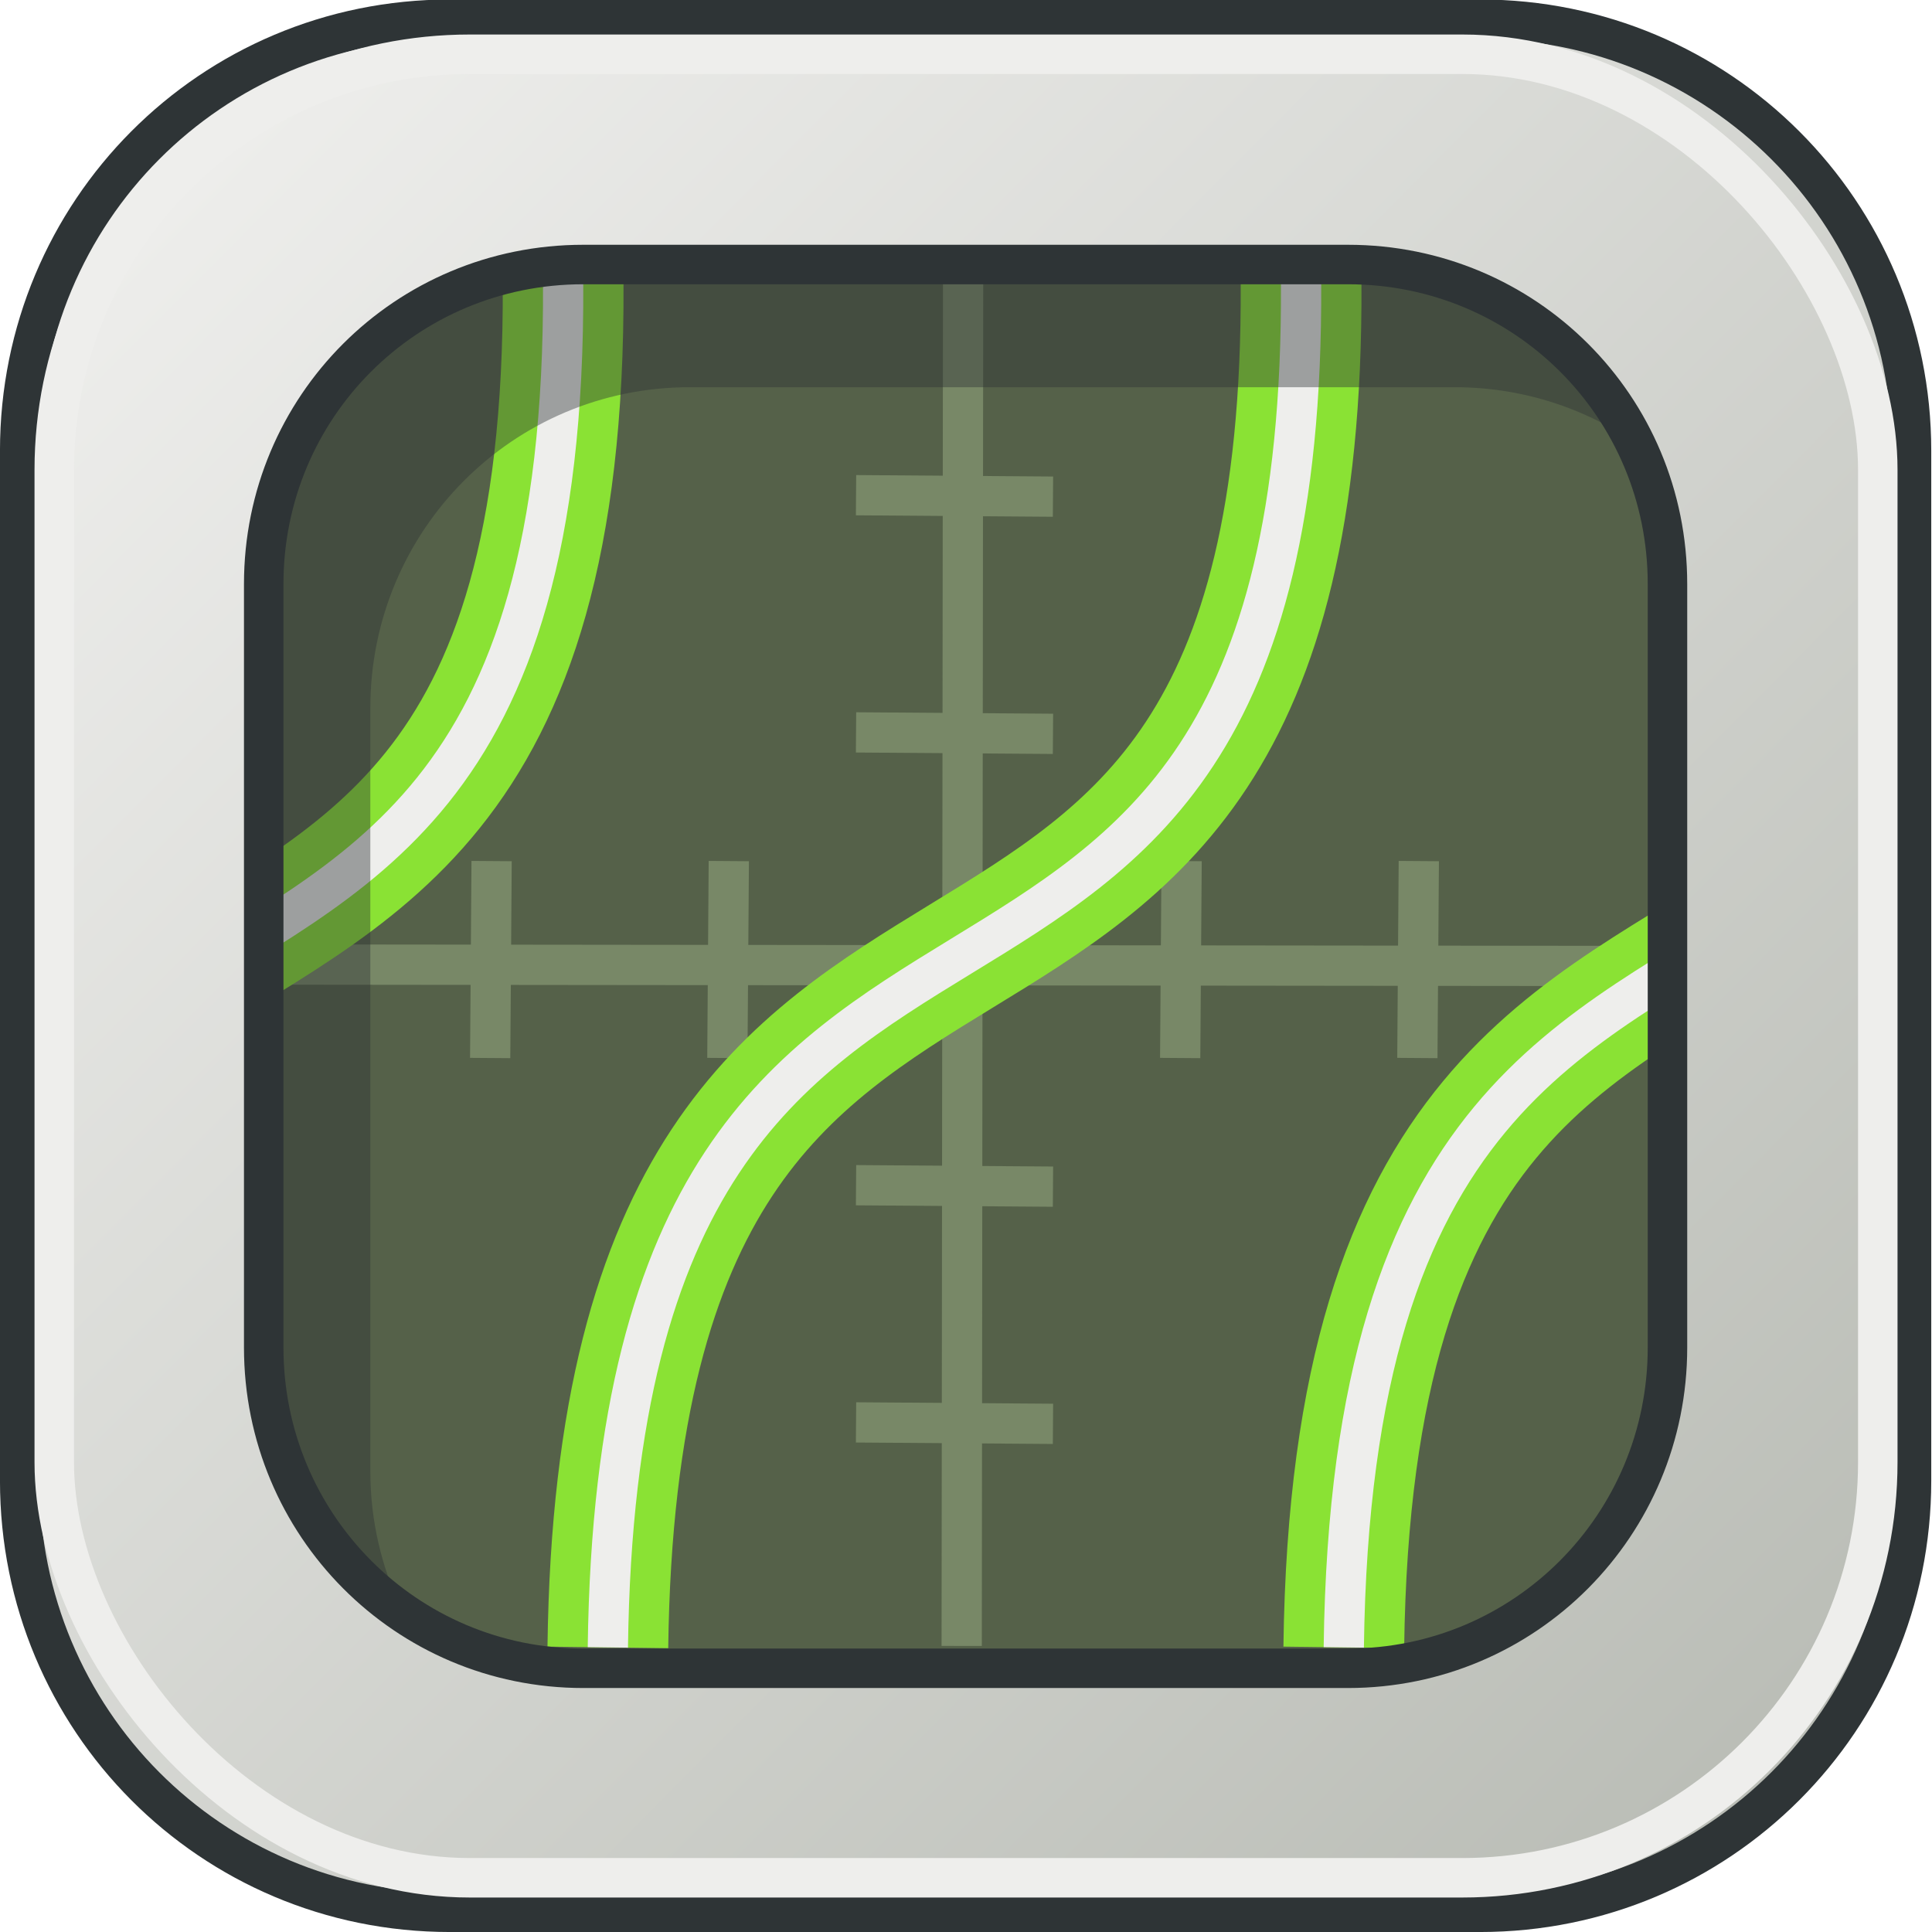 <?xml version="1.0" encoding="UTF-8" standalone="no"?>
<!-- Created with Inkscape (http://www.inkscape.org/) -->

<svg
   xmlns:dc="http://purl.org/dc/elements/1.1/"
   xmlns:cc="http://creativecommons.org/ns#"
   xmlns:rdf="http://www.w3.org/1999/02/22-rdf-syntax-ns#"
   xmlns:svg="http://www.w3.org/2000/svg"
   xmlns="http://www.w3.org/2000/svg"
   xmlns:xlink="http://www.w3.org/1999/xlink"
   xmlns:sodipodi="http://sodipodi.sourceforge.net/DTD/sodipodi-0.dtd"
   xmlns:inkscape="http://www.inkscape.org/namespaces/inkscape"
   width="48px"
   height="48px"
   id="svg50169"
   version="1.1"
   inkscape:version="0.48.4 r9939"
   sodipodi:docname="cosine.svg">
  <defs
     id="defs50171">
    <linearGradient
       inkscape:collect="always"
       id="linearGradient50694">
      <stop
         style="stop-color:#eeeeec;stop-opacity:1;"
         offset="0"
         id="stop50696" />
      <stop
         style="stop-color:#babdb6;stop-opacity:1"
         offset="1"
         id="stop50698" />
    </linearGradient>
    <linearGradient
       inkscape:collect="always"
       xlink:href="#linearGradient50694"
       id="linearGradient50732"
       gradientUnits="userSpaceOnUse"
       x1="4"
       y1="3.786"
       x2="44.286"
       y2="43.857"
       gradientTransform="translate(-29.597,0.96)" />
    <linearGradient
       inkscape:collect="always"
       xlink:href="#linearGradient50694"
       id="linearGradient50752"
       gradientUnits="userSpaceOnUse"
       gradientTransform="translate(-0.013,3.8452965e-4)"
       x1="4"
       y1="3.786"
       x2="44.286"
       y2="43.857" />
  </defs>
  <sodipodi:namedview
     id="base"
     pagecolor="#ffffff"
     bordercolor="#666666"
     borderopacity="1.0"
     inkscape:pageopacity="0.0"
     inkscape:pageshadow="2"
     inkscape:zoom="19.79899"
     inkscape:cx="20"
     inkscape:cy="22.928571"
     inkscape:current-layer="layer1"
     showgrid="true"
     inkscape:grid-bbox="true"
     inkscape:document-units="px"
     inkscape:window-width="2560"
     inkscape:window-height="1538"
     inkscape:window-x="-8"
     inkscape:window-y="-8"
     inkscape:window-maximized="1" />
  <g
     id="layer1"
     inkscape:label="Layer 1"
     inkscape:groupmode="layer">
    <rect
       style="color:#000000;fill:#556149;fill-opacity:1;stroke:none;stroke-width:1;stroke-linecap:round;stroke-linejoin:miter;stroke-miterlimit:4;stroke-opacity:1;stroke-dasharray:none;stroke-dashoffset:0;marker:none;visibility:visible;display:inline;overflow:visible;enable-background:accumulate;fill-rule:nonzero"
       id="rect50177"
       width="47.019"
       height="47.019"
       x="0.491"
       y="0.491"
       ry="10.714" />
    <path
       style="fill:none;stroke:#788867;stroke-width:1px;stroke-linecap:butt;stroke-linejoin:miter;stroke-opacity:1"
       d="M 6.857,23.964 40.964,24"
       id="path50704"
       inkscape:connector-curvature="0"
       sodipodi:nodetypes="cc" />
    <path
       sodipodi:nodetypes="cc"
       inkscape:connector-curvature="0"
       id="path50706"
       d="M 23.928,7.038 23.893,40.893"
       style="fill:none;stroke:#788867;stroke-width:1px;stroke-linecap:butt;stroke-linejoin:miter;stroke-opacity:1" />
    <path
       style="fill:none;stroke:#788867;stroke-width:1px;stroke-linecap:butt;stroke-linejoin:miter;stroke-opacity:1"
       d="m 18.107,21.393 -0.036,4.893"
       id="path50708"
       inkscape:connector-curvature="0"
       sodipodi:nodetypes="cc" />
    <path
       sodipodi:nodetypes="cc"
       inkscape:connector-curvature="0"
       id="path50710"
       d="m 12.214,21.393 -0.036,4.893"
       style="fill:none;stroke:#788867;stroke-width:1px;stroke-linecap:butt;stroke-linejoin:miter;stroke-opacity:1" />
    <path
       sodipodi:nodetypes="cc"
       inkscape:connector-curvature="0"
       id="path50712"
       d="m 35.25,21.393 -0.036,4.893"
       style="fill:none;stroke:#788867;stroke-width:1px;stroke-linecap:butt;stroke-linejoin:miter;stroke-opacity:1" />
    <path
       style="fill:none;stroke:#788867;stroke-width:1px;stroke-linecap:butt;stroke-linejoin:miter;stroke-opacity:1"
       d="m 29.357,21.393 -0.036,4.893"
       id="path50714"
       inkscape:connector-curvature="0"
       sodipodi:nodetypes="cc" />
    <path
       sodipodi:nodetypes="cc"
       inkscape:connector-curvature="0"
       id="path50716"
       d="m 26.161,18.232 -4.893,-0.036"
       style="fill:none;stroke:#788867;stroke-width:1px;stroke-linecap:butt;stroke-linejoin:miter;stroke-opacity:1" />
    <path
       style="fill:none;stroke:#788867;stroke-width:1px;stroke-linecap:butt;stroke-linejoin:miter;stroke-opacity:1"
       d="m 26.161,12.339 -4.893,-0.036"
       id="path50718"
       inkscape:connector-curvature="0"
       sodipodi:nodetypes="cc" />
    <path
       style="fill:none;stroke:#788867;stroke-width:1px;stroke-linecap:butt;stroke-linejoin:miter;stroke-opacity:1"
       d="m 26.161,35.375 -4.893,-0.036"
       id="path50720"
       inkscape:connector-curvature="0"
       sodipodi:nodetypes="cc" />
    <path
       d="M 15.102,40.929 C 15.407,17.22 32.443,30.154 32.325,7.038 M 3.88,24.803 C 8.652,21.65 14.057,20.093 13.991,7.038 M 33.386,40.929 C 33.561,27.262 39.297,25.771 44.101,22.532"
       style="fill:none;stroke:#8ae234;stroke-width:3;stroke-linecap:butt;stroke-linejoin:miter;stroke-opacity:1;stroke-miterlimit:4;stroke-dasharray:none"
       id="path50792" />
    <path
       sodipodi:nodetypes="cc"
       inkscape:connector-curvature="0"
       id="path50722"
       d="m 26.161,29.482 -4.893,-0.036"
       style="fill:none;stroke:#788867;stroke-width:1px;stroke-linecap:butt;stroke-linejoin:miter;stroke-opacity:1" />
    <path
       id="path50778"
       style="fill:none;stroke:#eeeeec;stroke-width:1px;stroke-linecap:butt;stroke-linejoin:miter;stroke-opacity:1"
       d="M 15.102,40.929 C 15.407,17.22 32.443,30.154 32.325,7.038 M 3.88,24.803 C 8.652,21.65 14.057,20.093 13.991,7.038 M 33.386,40.929 C 33.561,27.262 39.297,25.771 44.101,22.532" />
    <path
       style="color:#000000;fill:#2e3436;fill-opacity:0.418;stroke:none;stroke-width:1;marker:none;visibility:visible;display:inline;overflow:visible;enable-background:accumulate"
       d="m 14.857,6.777 c -4.404,0 -7.937,3.534 -7.937,7.938 l 0,19 c 0,2.563 1.19,4.829 3.062,6.281 -0.496,-1.038 -0.781,-2.206 -0.781,-3.438 l 0,-18.969 c 0,-4.404 3.534,-7.969 7.937,-7.969 l 19,0 c 1.855,0 3.557,0.631 4.906,1.688 -1.273,-2.686 -4.007,-4.531 -7.188,-4.531 l -19,0 z"
       id="rect50691"
       inkscape:connector-curvature="0" />
    <path
       style="color:#000000;fill:url(#linearGradient50752);fill-opacity:1;stroke:#2e3436;stroke-width:0.981;stroke-linecap:round;stroke-linejoin:miter;stroke-miterlimit:4;stroke-opacity:1;stroke-dasharray:none;stroke-dashoffset:0;marker:none;visibility:visible;display:inline;overflow:visible;enable-background:accumulate"
       d="m 11.178,0.478 c -5.936,0 -10.688,4.783 -10.688,10.719 l 0,25.594 c 0,5.936 4.752,10.719 10.688,10.719 l 25.594,0 c 5.936,0 10.719,-4.783 10.719,-10.719 l 0,-25.594 c 0,-5.936 -4.783,-10.719 -10.719,-10.719 l -25.594,0 z m 3.312,6.094 19,0 c 4.404,0 7.938,3.534 7.938,7.938 l 0,18.969 c 0,4.404 -3.534,7.969 -7.938,7.969 l -19,0 c -4.404,0 -7.938,-3.565 -7.938,-7.969 l 0,-18.969 c 0,-4.404 3.534,-7.938 7.938,-7.938 z"
       id="rect50728"
       inkscape:connector-curvature="0" />
    <rect
       ry="10.324"
       y="1.348"
       x="1.348"
       height="45.305"
       width="45.305"
       id="rect50702"
       style="color:#000000;fill:none;stroke:#eeeeec;stroke-width:0.981;stroke-linecap:round;stroke-linejoin:miter;stroke-miterlimit:4;stroke-opacity:1;stroke-dasharray:none;stroke-dashoffset:0;marker:none;visibility:visible;display:inline;overflow:visible;enable-background:accumulate" />
  </g>
</svg>
